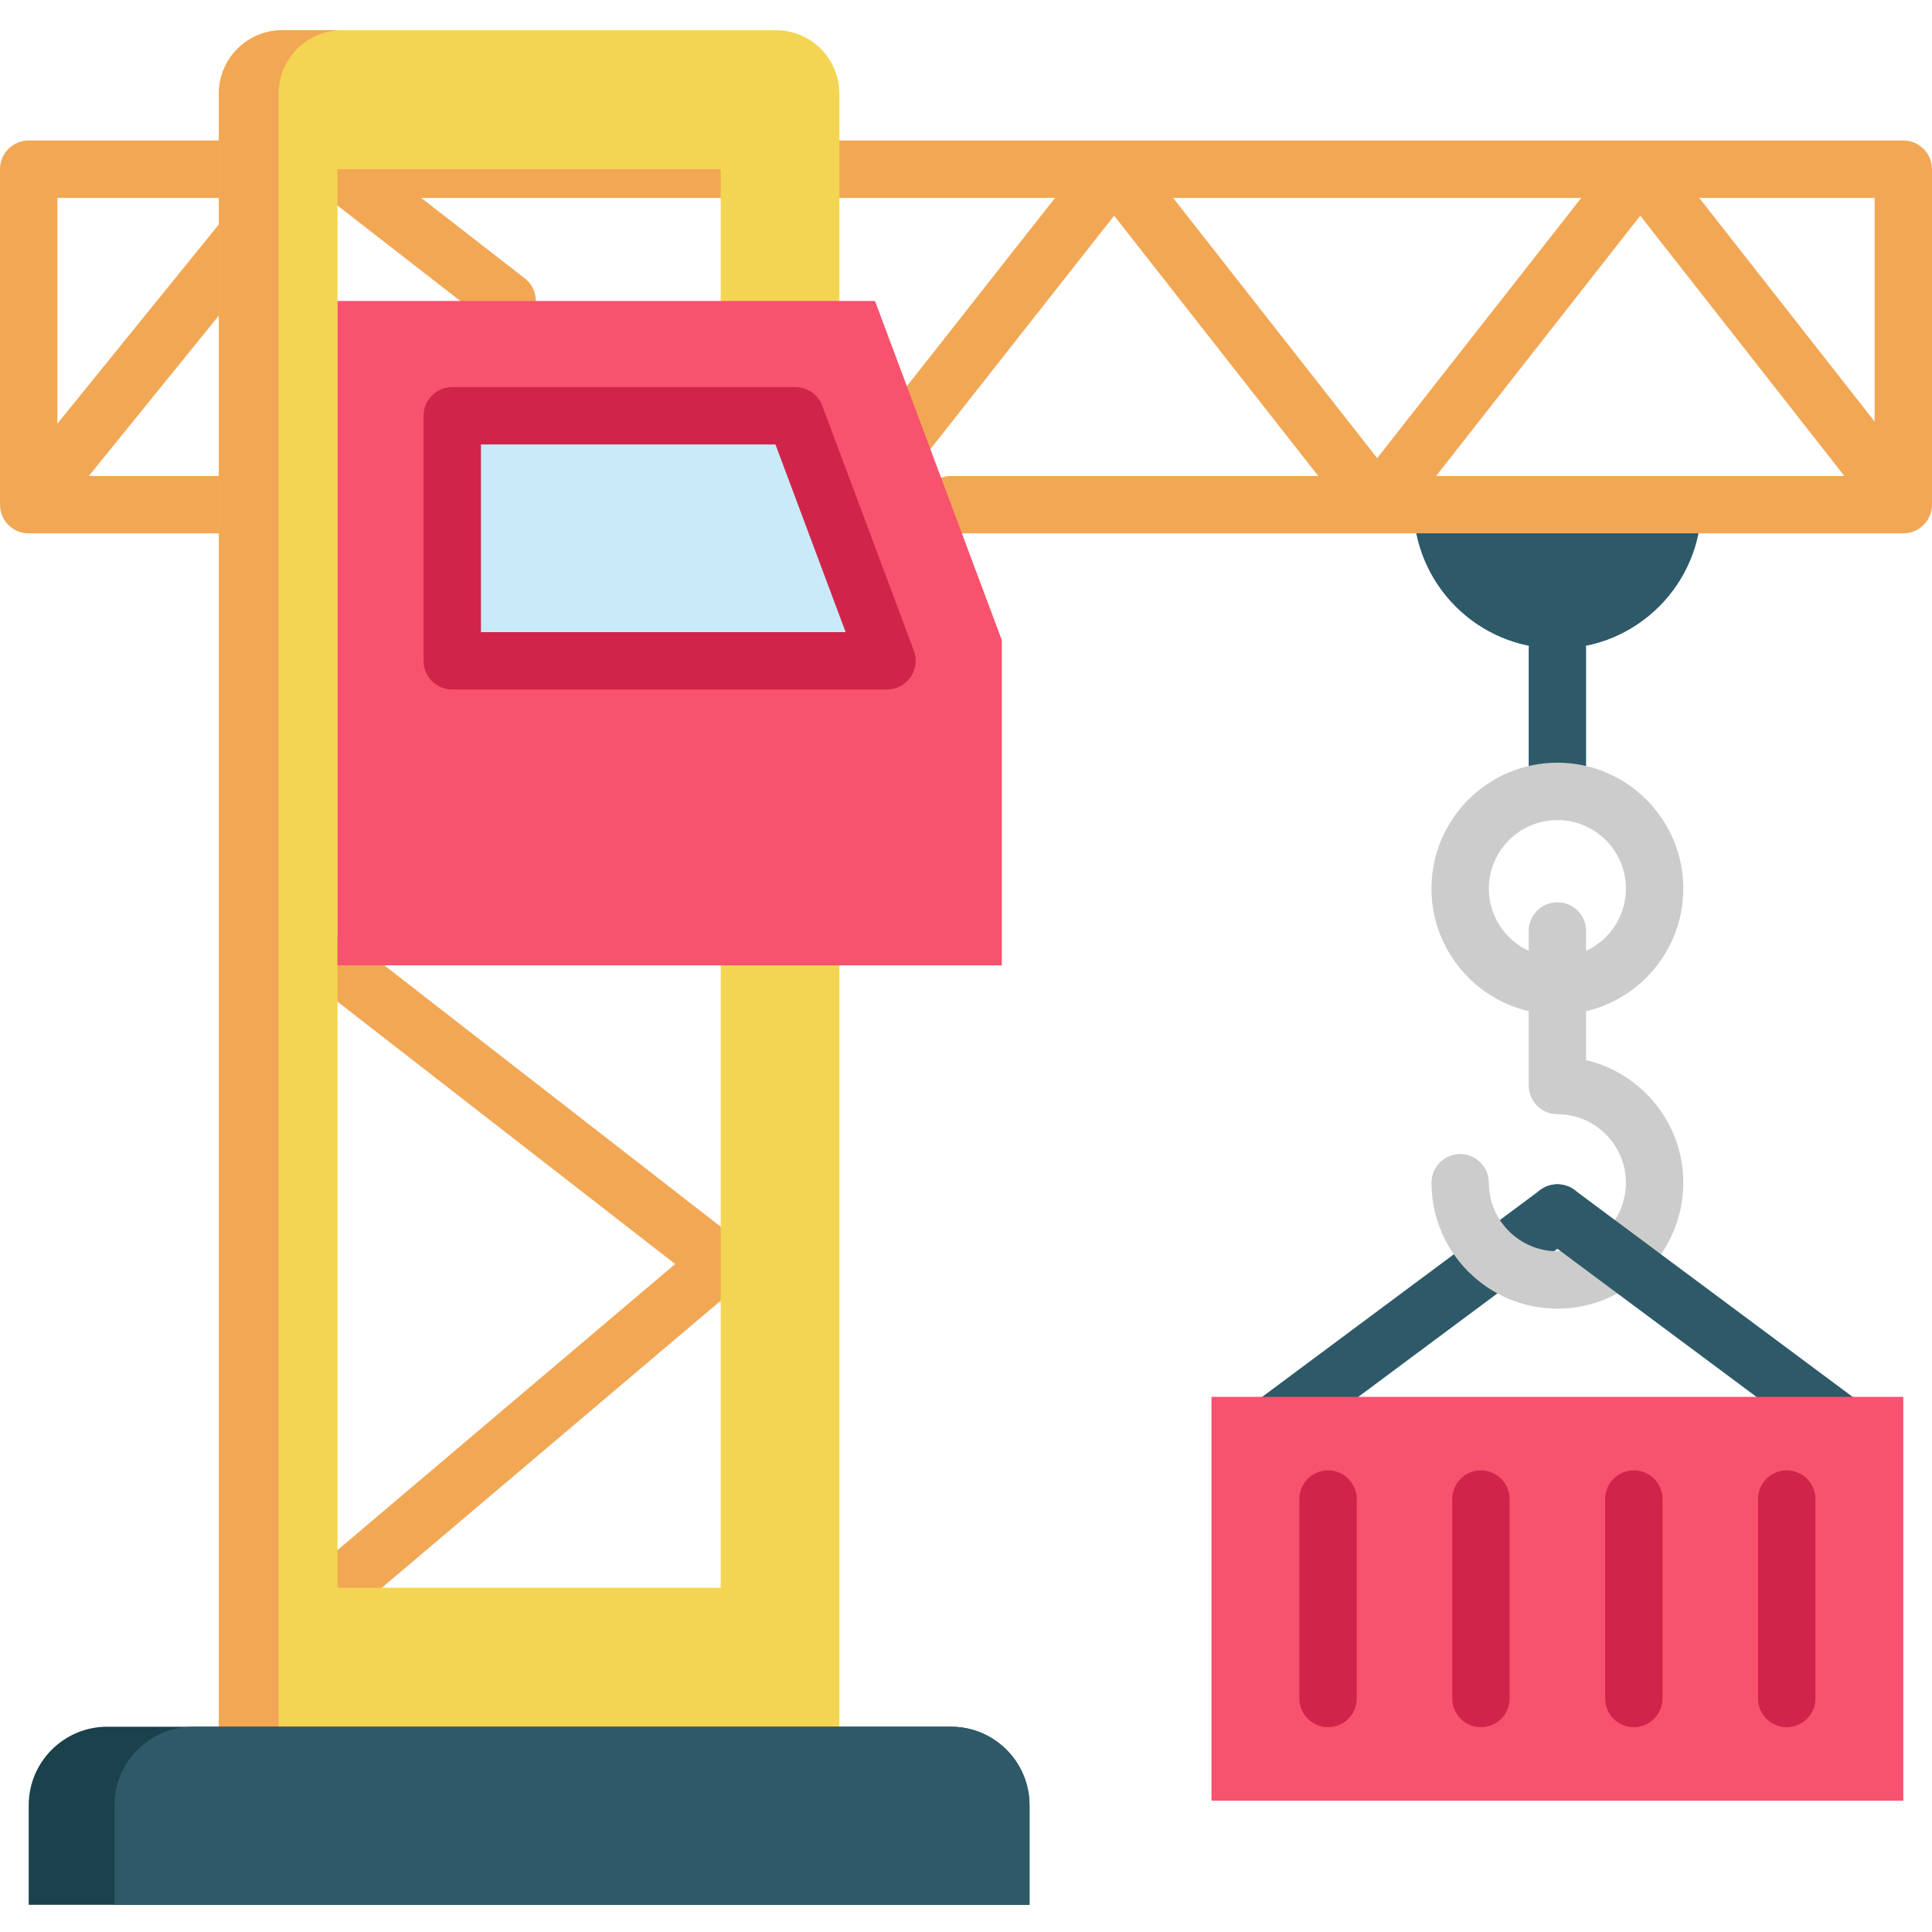 <svg height="512pt" viewBox="0 -8 512 512" width="512pt" xmlns="http://www.w3.org/2000/svg"><path d="m333.629 379.91c-2.324 0-4.613-1.059-6.105-3.066-2.508-3.367-1.809-8.133 1.562-10.641l79.102-58.844c3.371-2.508 8.133-1.809 10.637 1.562 2.508 3.367 1.809 8.129-1.559 10.637l-79.105 58.848c-1.363 1.016-2.953 1.504-4.531 1.504zm0 0" fill="#2e5968"/><path d="m374.566 125.738c0 21.074 17.086 38.16 38.16 38.16 21.074 0 38.156-17.086 38.156-38.16" fill="#2e5968"/><path d="m412.727 209.328c-4.203 0-7.605-3.406-7.605-7.605v-37.824c0-4.199 3.402-7.605 7.605-7.605 4.199 0 7.602 3.406 7.602 7.605v37.824c0 4.199-3.402 7.605-7.602 7.605zm0 0" fill="#2e5968"/><path d="m412.727 260.855c-18.398 0-33.371-14.969-33.371-33.367 0-18.402 14.969-33.371 33.371-33.371 18.398 0 33.367 14.969 33.367 33.371 0 18.398-14.969 33.367-33.367 33.367zm0-51.527c-10.016 0-18.164 8.145-18.164 18.16 0 10.012 8.148 18.16 18.164 18.16 10.012 0 18.16-8.148 18.16-18.16 0-10.016-8.148-18.16-18.16-18.16zm0 0" fill="#ccc"/><path d="m412.727 338.809c-18.398 0-33.371-14.969-33.371-33.371 0-4.199 3.406-7.602 7.605-7.602 4.199 0 7.602 3.402 7.602 7.602 0 10.016 8.148 18.16 18.164 18.16 10.012 0 18.16-8.145 18.16-18.16 0-10.012-8.148-18.16-18.16-18.16-4.203 0-7.605-3.402-7.605-7.602v-40.961c0-4.199 3.402-7.602 7.605-7.602 4.199 0 7.602 3.402 7.602 7.602v34.23c14.746 3.449 25.766 16.711 25.766 32.492 0 18.402-14.969 33.371-33.367 33.371zm0 0" fill="#ccc"/><g fill="#f2a755"><path d="m498.414 130.43-63.73-81.273-63.734 81.273-11.965-9.383 69.715-88.906h11.965l69.715 88.906zm0 0"/><path d="m77.52 27.383 11.812 9.574-75.824 93.566-11.816-9.574zm0 0"/><path d="m358.984 130.43-63.727-81.273-59.09 75.09-11.965-9.383 65.07-82.723h11.969l69.711 88.906zm0 0"/><path d="m504.395 133.344h-252.328c-4.199 0-7.605-3.402-7.605-7.605 0-4.199 3.406-7.602 7.605-7.602h244.727v-73.699h-481.586v73.699h42.785c4.199 0 7.605 3.402 7.605 7.602 0 4.203-3.406 7.605-7.605 7.605h-50.387c-4.199 0-7.605-3.402-7.605-7.605v-88.902c0-4.199 3.406-7.605 7.605-7.605h496.789c4.199 0 7.605 3.406 7.605 7.605v88.902c0 4.203-3.406 7.605-7.605 7.605zm0 0"/><path d="m89.441 420.371c-2.156 0-4.301-.914-5.805-2.691-2.715-3.203-2.32-8 .887-10.715l94.406-79.984-94.16-73.16c-3.316-2.574-3.914-7.352-1.336-10.668 2.574-3.316 7.352-3.914 10.668-1.34l101.559 78.906c1.809 1.406 2.887 3.551 2.938 5.844.047 2.289-.938 4.48-2.688 5.961l-101.559 86.043c-1.43 1.211-3.176 1.805-4.91 1.805zm0 0"/><path d="m134.391 79.375c-1.629 0-3.27-.52-4.656-1.598l-44.965-34.938c-3.316-2.578-3.918-7.355-1.34-10.672 2.578-3.316 7.352-3.914 10.668-1.34l44.965 34.938c3.316 2.578 3.918 7.355 1.34 10.672-1.5 1.93-3.742 2.938-6.012 2.938zm0 0"/></g><path d="m57.992 16.828v452.586h164.449v-452.586c0-9.293-7.535-16.828-16.828-16.828h-130.793c-9.293 0-16.828 7.535-16.828 16.828zm133 395.934h-101.559v-375.926h101.559zm0 0" fill="#f4d553"/><path d="m74.824 0c-9.297 0-16.832 7.531-16.832 16.832v432.766h15.859v-432.766c0-9.301 7.531-16.832 16.828-16.832zm0 0" fill="#f2a755"/><path d="m272.832 470.422v26.371h-265.227v-26.371c0-11.496 9.316-20.824 20.824-20.824h223.578c11.496 0 20.824 9.328 20.824 20.824zm0 0" fill="#1a414c"/><path d="m272.832 470.422v26.371h-242.496v-26.371c0-11.496 9.328-20.824 20.836-20.824h200.836c11.496 0 20.824 9.328 20.824 20.824zm0 0" fill="#2e5968"/><path d="m265.484 247.816h-176.047v-176.047h142.445l33.602 89.852zm0 0" fill="#f7526e"/><path d="m119.852 167.121v-64.934h90.934l24.281 64.934zm0 0" fill="#c9ebf7"/><path d="m235.066 174.727h-115.215c-4.199 0-7.602-3.406-7.602-7.605v-64.934c0-4.199 3.402-7.605 7.602-7.605h90.934c3.172 0 6.012 1.969 7.121 4.941l24.285 64.938c.871 2.332.547 4.945-.875 6.996-1.422 2.047-3.754 3.27-6.25 3.27zm-107.609-15.207h96.648l-18.598-49.727h-78.051zm0 0" fill="#d1244a"/><path d="m491.82 379.91c-1.578 0-3.168-.488-4.531-1.504l-79.105-58.848c-3.367-2.508-4.066-7.27-1.562-10.637 2.508-3.371 7.273-4.07 10.641-1.562l79.102 58.844c3.371 2.508 4.07 7.273 1.562 10.641-1.492 2.008-3.785 3.066-6.105 3.066zm0 0" fill="#2e5968"/><path d="m321.055 362.184h183.336v107.016h-183.336zm0 0" fill="#f7526e"/><path d="m351.949 449.719c-4.199 0-7.605-3.402-7.605-7.602v-52.848c0-4.199 3.406-7.605 7.605-7.605s7.602 3.406 7.602 7.605v52.848c0 4.199-3.402 7.602-7.602 7.602zm0 0" fill="#d1244a"/><path d="m473.5 449.719c-4.199 0-7.602-3.402-7.602-7.602v-52.848c0-4.199 3.402-7.605 7.602-7.605s7.605 3.406 7.605 7.605v52.848c0 4.199-3.406 7.602-7.605 7.602zm0 0" fill="#d1244a"/><path d="m432.984 449.719c-4.199 0-7.605-3.402-7.605-7.602v-52.848c0-4.199 3.406-7.605 7.605-7.605s7.602 3.406 7.602 7.605v52.848c0 4.199-3.402 7.602-7.602 7.602zm0 0" fill="#d1244a"/><path d="m392.465 449.719c-4.199 0-7.602-3.402-7.602-7.602v-52.848c0-4.199 3.402-7.605 7.602-7.605 4.199 0 7.605 3.406 7.605 7.605v52.848c0 4.199-3.406 7.602-7.605 7.602zm0 0" fill="#d1244a"/></svg>